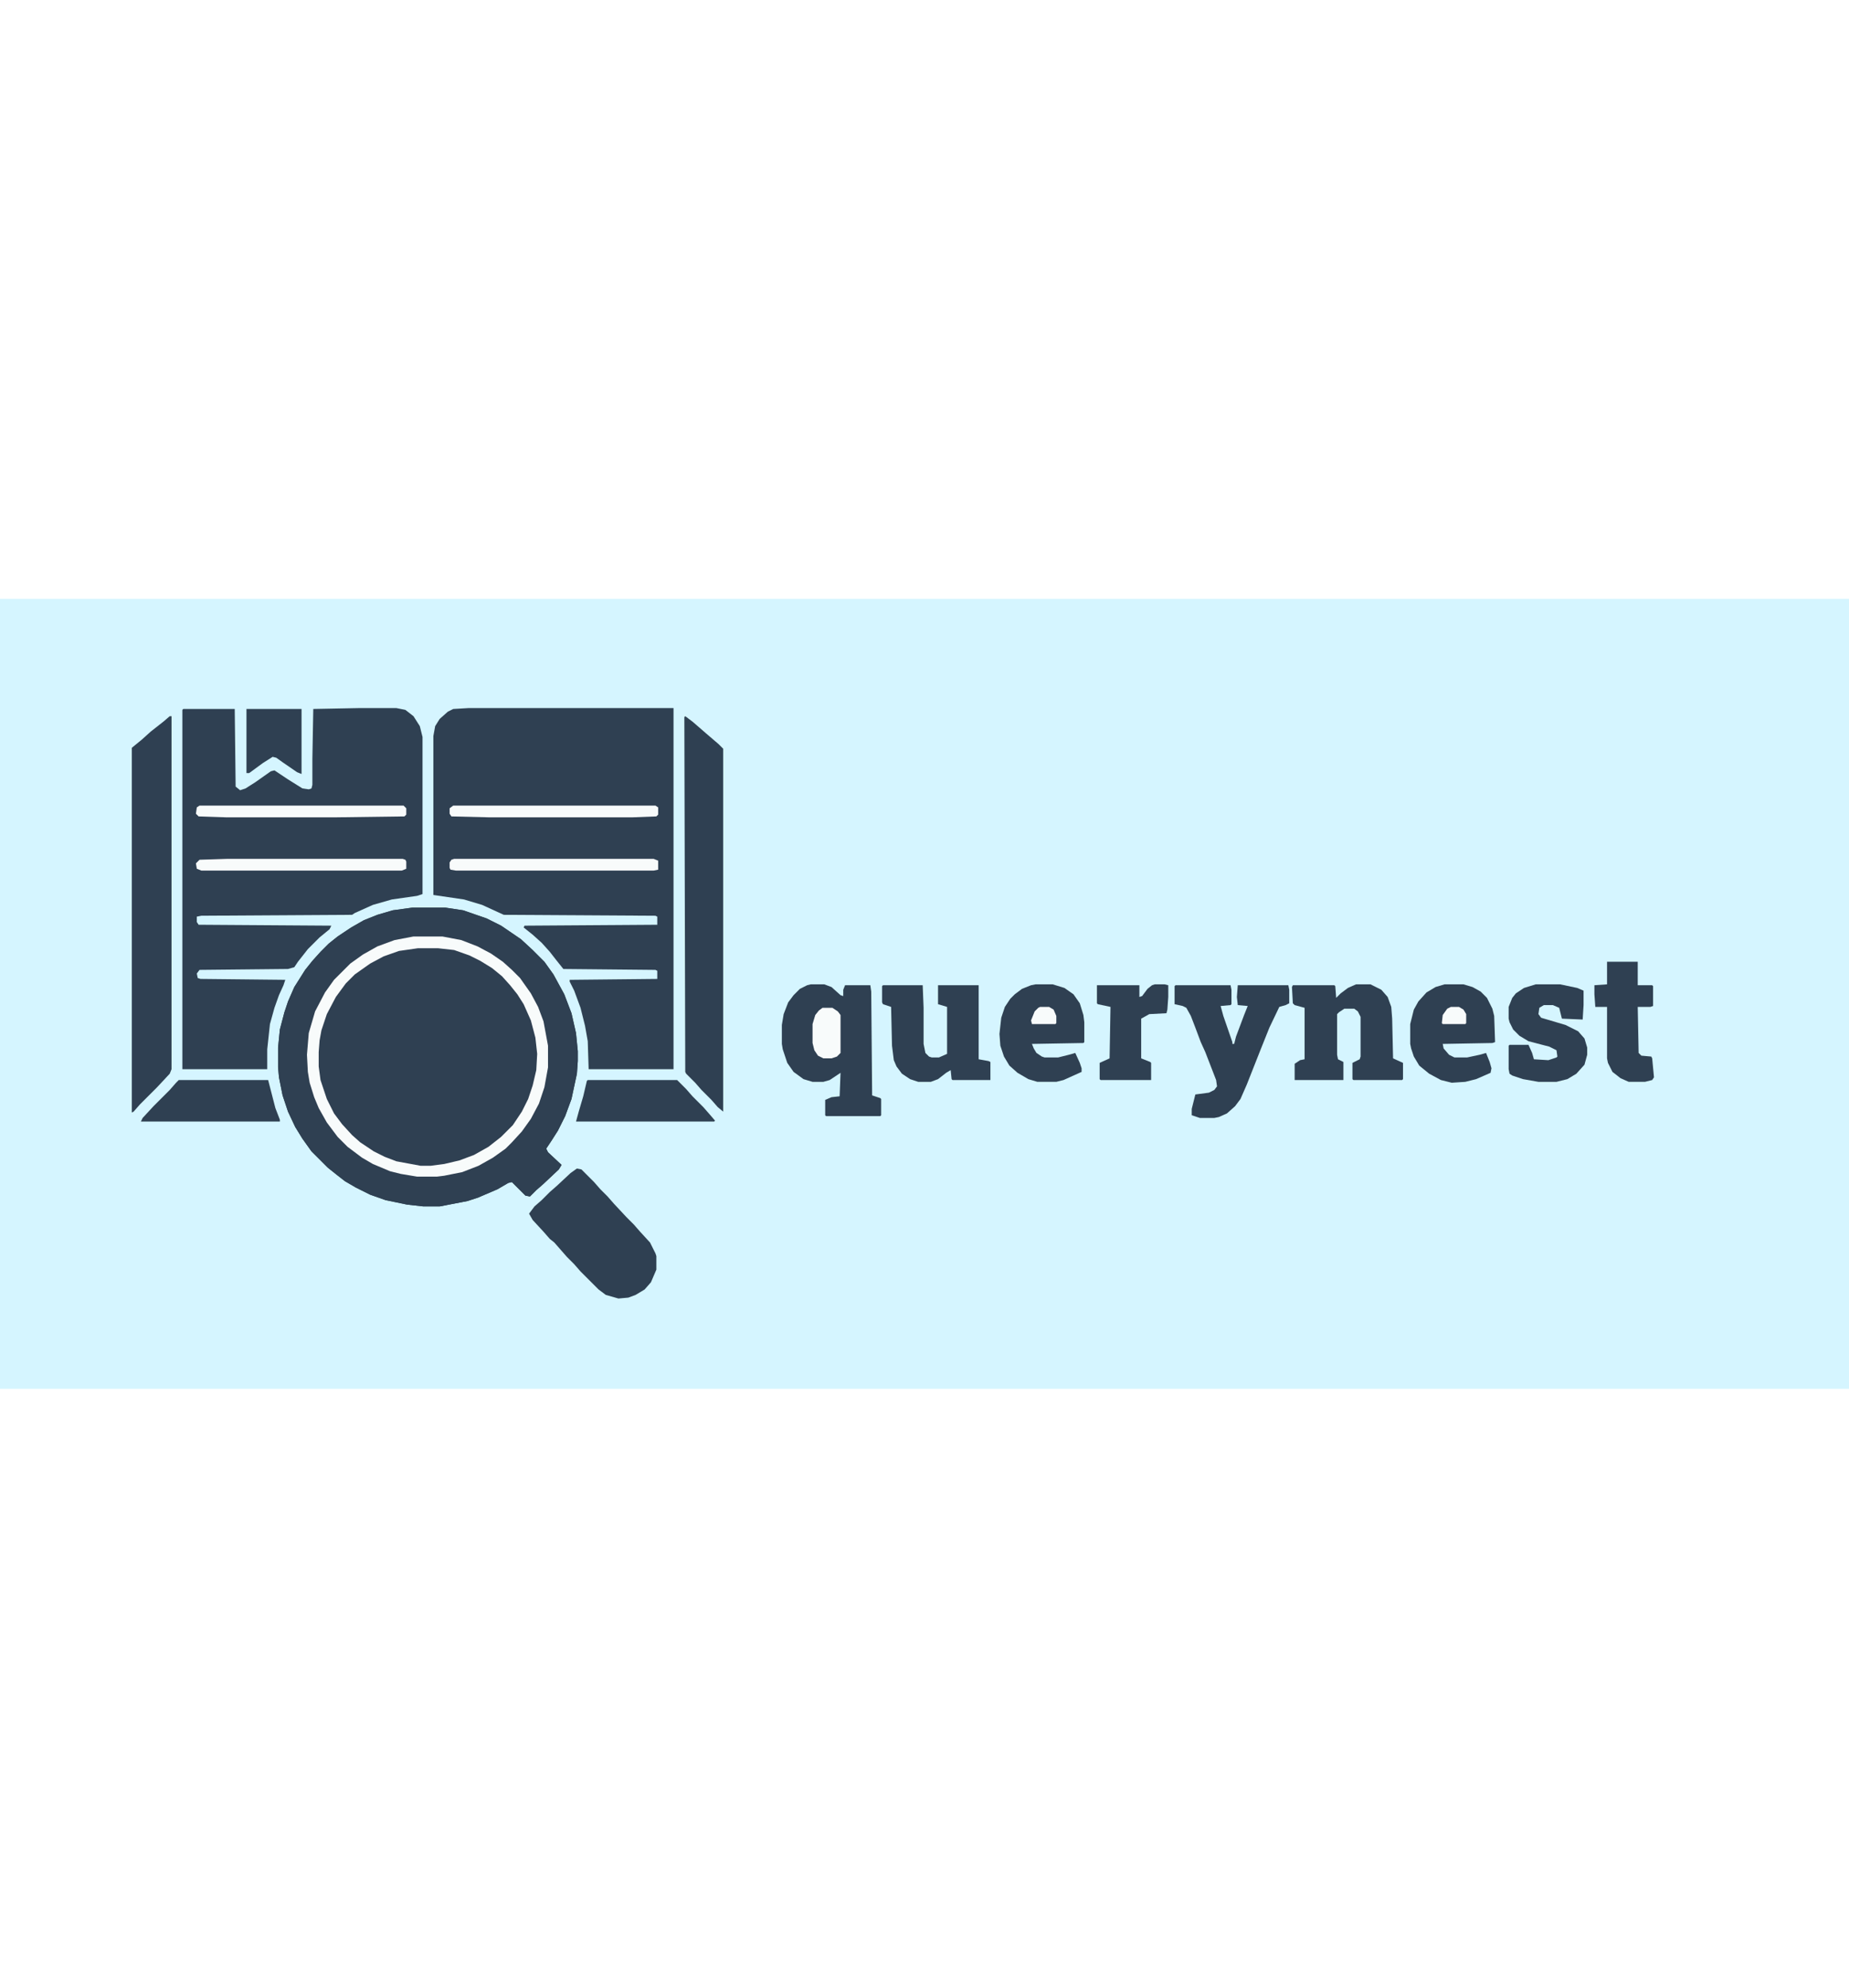 <?xml version="1.0" encoding="UTF-8"?>
<svg version="1.1" viewBox="0 0 2048 875" width="200" height="215" xmlns="http://www.w3.org/2000/svg">
<path transform="translate(0)" d="m0 0h2048v875h-2048z" fill="rgb(213, 245, 255)"/>
<path transform="translate(457,342)" d="m0 0h36l20 3 26 9 16 8 22 15 13 12 13 13 10 14 12 22 8 21 5 22 2 20v11l-1 14-6 28-7 19-8 16-7 11-6 9 2 4 15 14-3 5-17 16-8 7-7 7-5-1-15-15-4 1-12 7-21 9-12 4-31 6h-18l-18-2-24-5-17-6-16-8-12-7-9-7-10-8-18-18-10-14-8-13-8-17-6-18-4-20-1-11v-22l2-20 5-19 4-12 7-16 12-19 8-10 9-10 9-9 10-8 15-10 14-8 15-6 17-5z" fill="#2F4052"/>
<path transform="translate(519,121)" d="m0 0h227v400h-94l-1-31-3-17-5-20-7-19-5-10v-2l97-1v-9l-2-1-102-1-8-10-7-9-9-10-10-9-10-8 1-2 147-1v-9l-2-1-168-1-24-11-20-6-34-5v-176l2-11 5-8 9-8 6-3z" fill="#2F4052"/>
<path transform="translate(398,121)" d="m0 0h41l10 2 9 7 7 11 3 12v174l-6 2-28 4-21 6-20 9-3 2-167 1-5 1v6l2 3 147 1-2 4-11 9-13 13-11 14-4 6-7 2-98 1-3 4 1 5 3 1 94 1-2 6-5 11-5 14-5 18-3 28v22h-94v-398l1-1h57l1 86 5 4 6-2 11-7 17-12 4-1 15 10 16 10 7 1 3-1 1-4v-29l1-55z" fill="#2F4052"/>
<path transform="translate(457,342)" d="m0 0h36l20 3 26 9 16 8 22 15 13 12 13 13 10 14 12 22 8 21 5 22 2 20v11l-1 14-6 28-7 19-8 16-7 11-6 9 2 4 15 14-3 5-17 16-8 7-7 7-5-1-15-15-4 1-12 7-21 9-12 4-31 6h-18l-18-2-24-5-17-6-16-8-12-7-9-7-10-8-18-18-10-14-8-13-8-17-6-18-4-20-1-11v-22l2-20 5-19 4-12 7-16 12-19 8-10 9-10 9-9 10-8 15-10 14-8 15-6 17-5zm6 45-21 3-17 6-15 8-17 12-10 10-11 15-10 19-6 18-2 11-1 13v16l2 15 7 21 8 16 9 12 11 12 9 8 15 10 12 6 13 5 27 5h11l15-2 17-4 16-6 16-9 14-11 13-13 10-15 7-14 5-15 4-17 1-18-2-18-5-19-8-18-7-11-8-10-9-10-11-9-13-8-12-6-17-6-18-2z" fill="#2F4052"/>
<path transform="translate(188,130)" d="m0 0h2v391l-2 5-14 15-19 19-7 8-2 1v-404l11-9 10-9 14-11z" fill="#2F4052"/>
<path transform="translate(759,130)" d="m0 0 8 6 15 13 14 12 5 5v402l-6-5-7-8-11-11-7-8-10-10-1-2-1-393z" fill="#2F4052"/>
<path transform="translate(898,427)" d="m0 0h15l8 3 10 9 3 1v-7l2-5h28l1 7 1 115 9 3 1 1v18l-1 1h-60l-1-1v-17l7-3 9-1 1-26-12 8-7 2h-12l-10-3-11-8-7-10-5-15-1-6v-21l2-12 5-13 6-8 7-7 8-4z" fill="#2F4052"/>
<path transform="translate(639,631)" d="m0 0 5 1 14 14 7 8 8 8 7 8 14 15 8 8 7 8 11 12 6 12 1 3v15l-6 14-7 8-10 6-8 3-11 1-14-4-8-6-20-20-7-8-8-8-14-16-5-4-7-8-12-13-4-7 6-8 8-7 9-9 8-7 15-14z" fill="#2F4052"/>
<path transform="translate(458,374)" d="m0 0h32l21 4 18 7 15 8 13 9 10 9 9 9 12 17 8 15 6 16 5 27v24l-4 22-6 18-9 17-10 14-11 12-7 7-14 10-16 9-18 7-20 4-8 1h-22l-18-3-12-3-19-8-12-7-16-12-11-11-12-16-9-16-5-12-5-16-2-12-1-19 2-24 7-24 11-21 10-14 18-18 14-10 16-9 19-7zm5 13-21 3-17 6-15 8-17 12-10 10-11 15-10 19-6 18-2 11-1 13v16l2 15 7 21 8 16 9 12 11 12 9 8 15 10 12 6 13 5 27 5h11l15-2 17-4 16-6 16-9 14-11 13-13 10-15 7-14 5-15 4-17 1-18-2-18-5-19-8-18-7-11-8-10-9-10-11-9-13-8-12-6-17-6-18-2z" fill="#F8FBFB"/>
<path transform="translate(1302,428)" d="m0 0h61l1 5v16l-1 1-11 1 3 11 10 29v2h2l2-8 9-24 4-10-11-1-1-9 1-13h56l1 5v15l-4 2-7 2-11 23-10 25-15 38-7 16-6 8-9 8-9 4-5 1h-16l-9-3v-7l4-16 15-2 6-3 3-4-1-7-12-31-5-11-6-16-5-13-5-9-4-2-9-2v-20z" fill="#2F4052"/>
<path transform="translate(1502,427)" d="m0 0h16l12 6 7 8 4 11 1 13 1 44 11 5v18l-1 1h-54l-1-1v-18l8-4 1-3v-44l-3-6-4-3h-11l-6 4-2 2v45l1 5 6 3v20h-54v-18l6-4 5-1v-57l-11-3-2-2-1-18 1-2h46l1 1 1 13 5-5 8-6z" fill="#2F4052"/>
<path transform="translate(978,428)" d="m0 0h44l1 25v40l2 10 4 4 3 1h8l9-4v-52l-10-3v-21h45v82l11 2 2 1v20h-42l-1-1-1-10-5 3-9 7-8 3h-14l-9-3-9-6-6-8-3-7-2-16-1-43-9-3-1-2v-18z" fill="#2F4052"/>
<path transform="translate(1600,427)" d="m0 0h21l10 3 9 5 7 7 6 12 2 8 1 29-3 1-55 1 1 5 6 7 6 3h14l14-3 7-2 4 10 2 7-1 5-16 7-12 3-15 1-12-3-13-7-11-9-6-10-3-9-1-5v-22l4-16 5-9 9-10 10-6z" fill="#2F4052"/>
<path transform="translate(1147,427)" d="m0 0h19l13 4 10 7 7 10 4 13 1 8v22l-1 1-57 1 2 5 3 5 6 4 3 1h15l12-3 7-2 5 11 2 6v4l-20 9-8 2h-21l-10-3-12-7-9-8-6-10-4-12-1-13 2-18 4-12 6-9 5-5 8-6 10-4z" fill="#2F4052"/>
<path transform="translate(1701,427)" d="m0 0h27l19 4 7 3v16l-1 16-23-1-3-12-7-3h-10l-5 3-1 7 3 4 27 8 14 7 7 8 3 10v8l-3 11-9 10-10 6-12 3h-20l-17-3-12-4-3-2-1-5v-26l1-1h21l4 9 2 7 16 1 9-3 1-1-1-7-8-4-23-6-10-6-7-7-4-8-1-4v-13l4-10 4-5 9-6z" fill="#2F4052"/>
<path transform="translate(651,533)" d="m0 0h99l10 10 7 8 12 12 7 8 6 7-1 1h-153l3-11 5-17 4-17z" fill="#2F4052"/>
<path transform="translate(198,533)" d="m0 0h99l8 31 5 13v2h-154l2-4 12-13 18-18 7-8z" fill="#2F4052"/>
<path transform="translate(1780,402)" d="m0 0h34v26h16l1 1v22l-3 1h-14l1 51 3 3 11 1 1 2 2 21-2 3-8 2h-18l-9-4-9-7-5-10-1-5v-57h-13l-1-14v-10l14-1z" fill="#2F4052"/>
<path transform="translate(1279,427)" d="m0 0h11l4 1v13l-1 14-1 4-19 1-9 5v44l10 4 1 1v19h-56l-1-1v-18l11-5 1-57-14-3-1-1v-20h47v13l3-1 6-8 5-4z" fill="#2F4052"/>
<path transform="translate(273,122)" d="m0 0h61v72l-5-2-16-11-7-5-4-1-11 7-15 11h-3z" fill="#2F4052"/>
<path transform="translate(252,288)" d="m0 0h194l3 1 1 2v8l-5 2h-222l-5-2-1-6 4-4z" fill="#F8FBFB"/>
<path transform="translate(503,288)" d="m0 0h221l5 2v10l-5 1h-219l-6-1-1-2v-6l2-3z" fill="#F8FBFB"/>
<path transform="translate(502,229)" d="m0 0h224l3 2v8l-2 2-26 1h-160l-41-1-2-3v-6z" fill="#F8FBFB"/>
<path transform="translate(221,229)" d="m0 0h226l3 3v7l-2 2-75 1h-123l-30-1-3-3 1-7z" fill="#F8FBFB"/>
<path transform="translate(911,453)" d="m0 0h11l6 4 3 4v42l-4 4-6 2h-9l-6-3-4-6-2-8v-21l3-10 4-5z" fill="#F8FBFB"/>
<path transform="translate(1152,452)" d="m0 0h10l5 3 3 7v8l-1 1h-26l-1-4 4-10 4-4z" fill="#F8FBFB"/>
<path transform="translate(1607,452)" d="m0 0h9l5 3 3 5v10l-1 1h-25l-1-1 1-9 5-7z" fill="#F8FBFB"/>
</svg>
